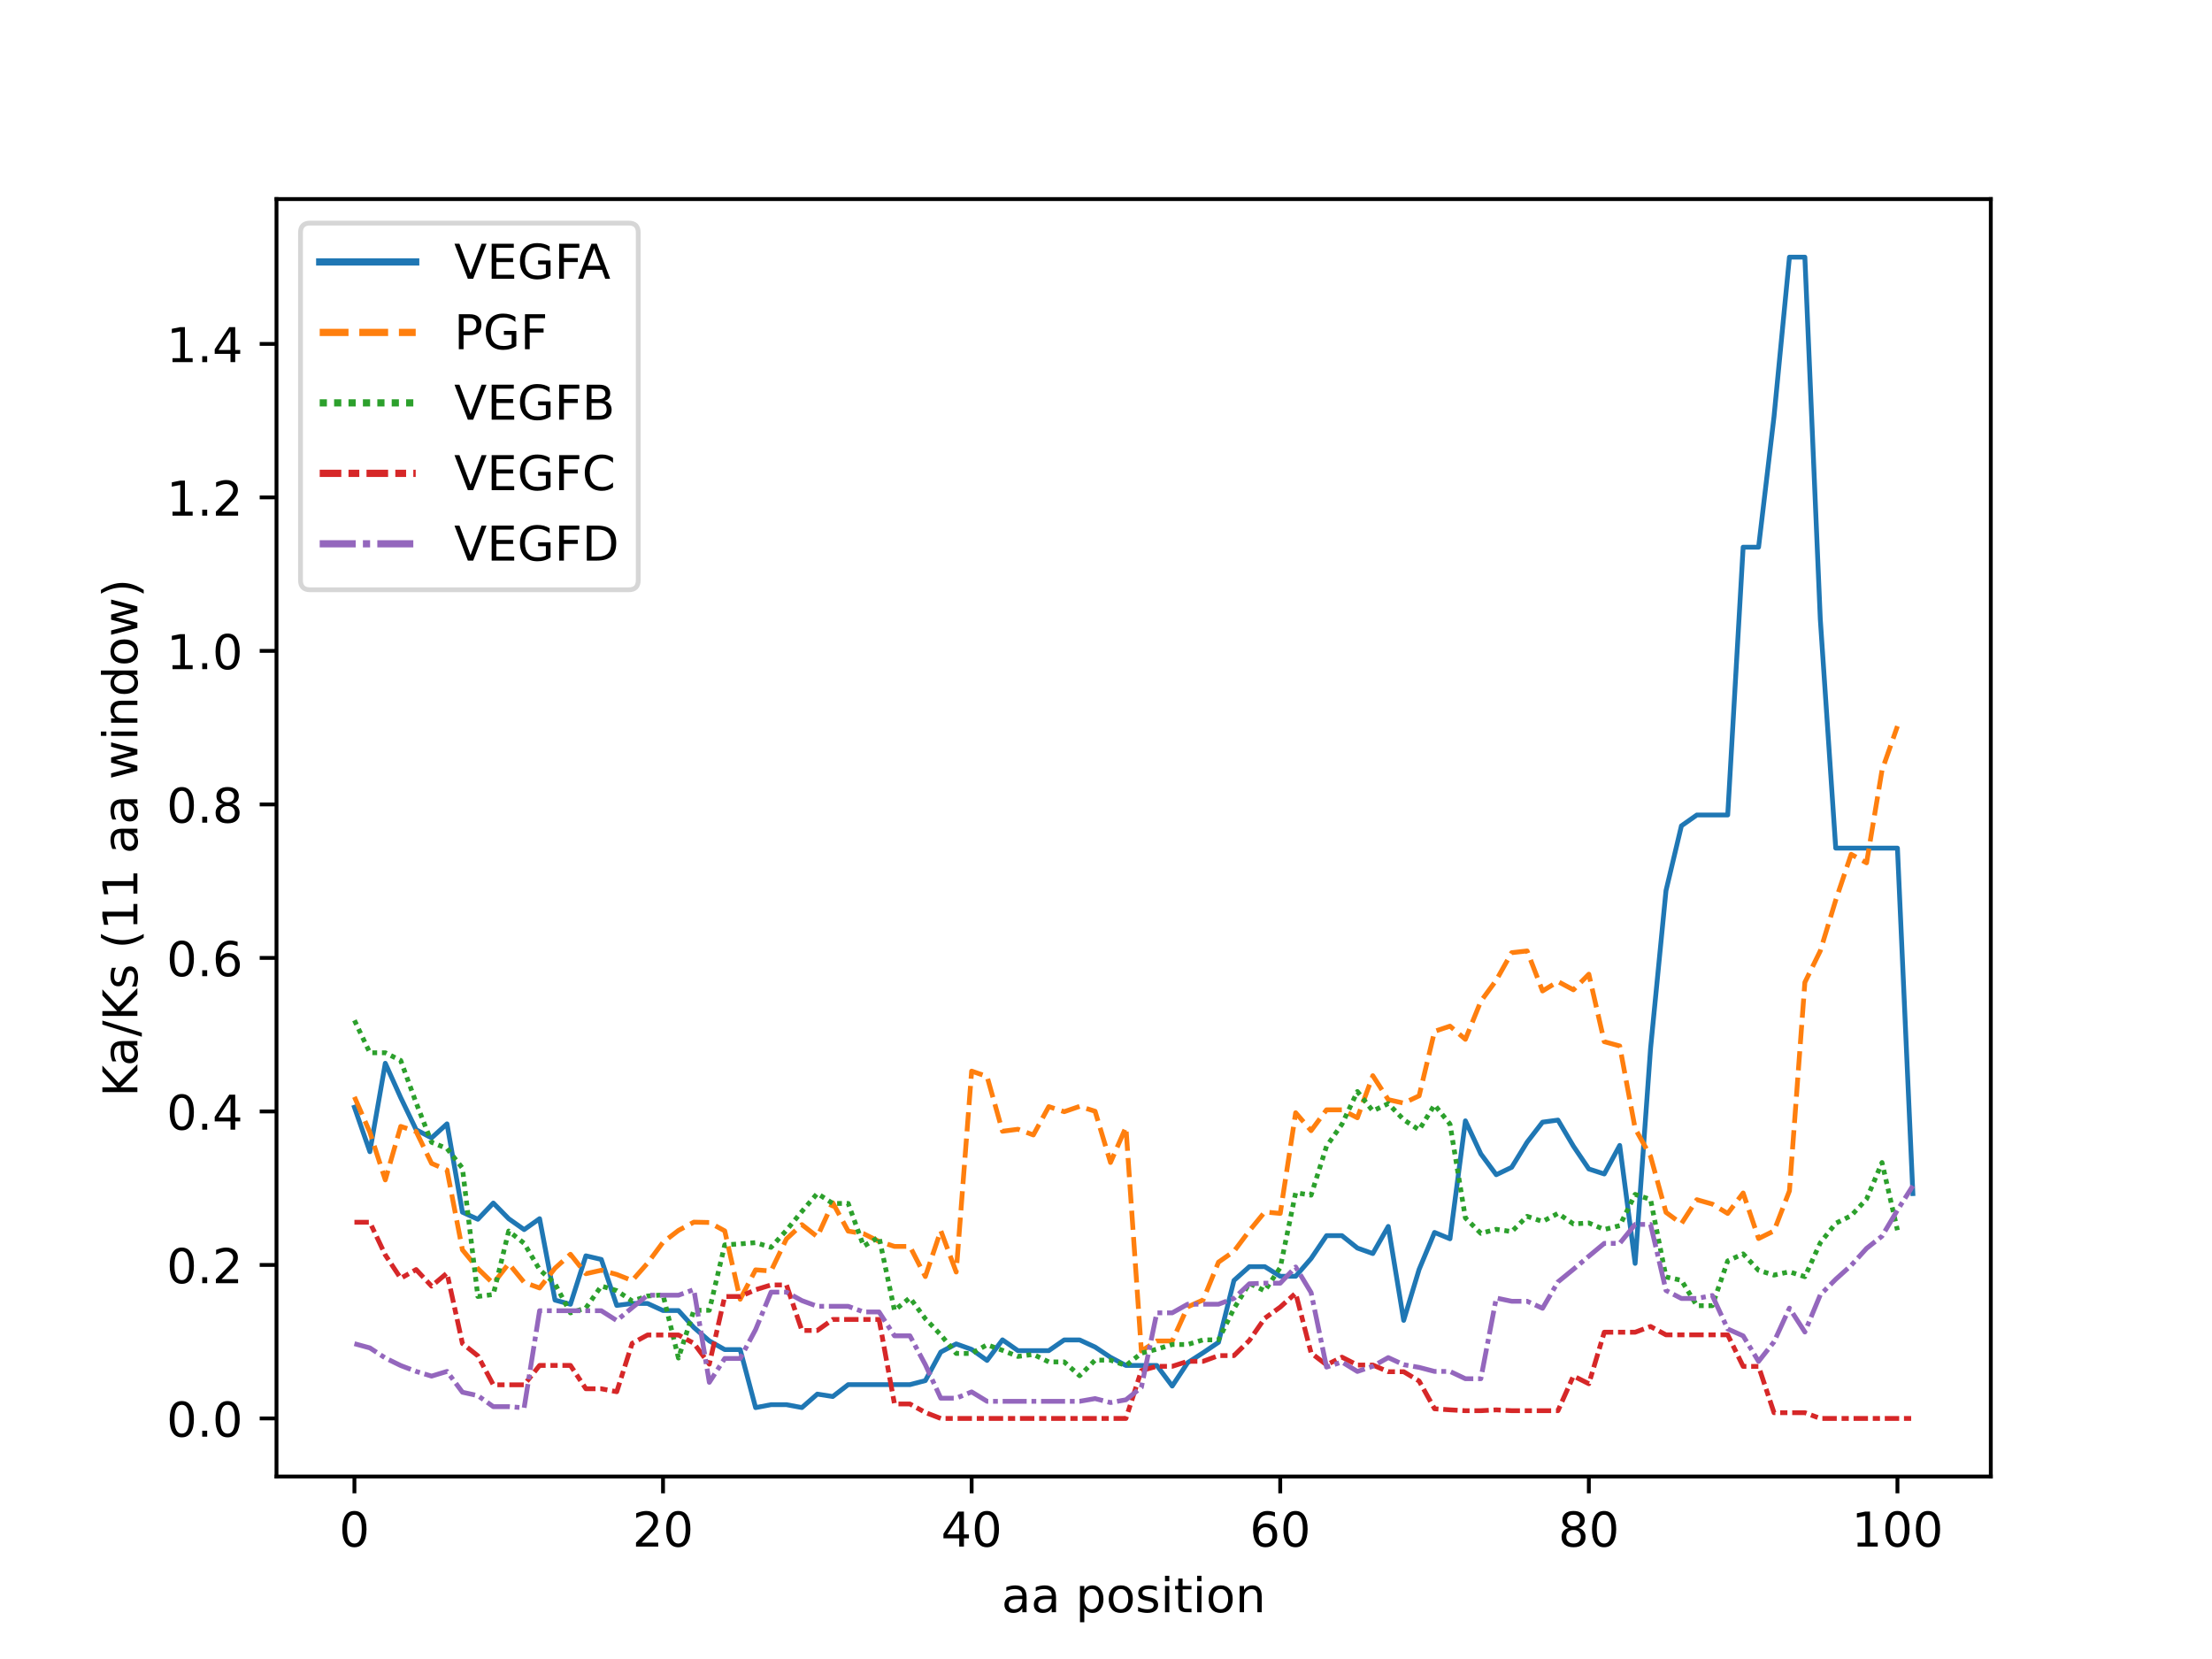 <?xml version="1.0" encoding="utf-8" standalone="no"?>
<!DOCTYPE svg PUBLIC "-//W3C//DTD SVG 1.1//EN"
  "http://www.w3.org/Graphics/SVG/1.1/DTD/svg11.dtd">
<!-- Created with matplotlib (https://matplotlib.org/) -->
<svg height="345.6pt" version="1.1" viewBox="0 0 460.8 345.6" width="460.8pt" xmlns="http://www.w3.org/2000/svg" xmlns:xlink="http://www.w3.org/1999/xlink">
 <defs>
  <style type="text/css">
*{stroke-linecap:butt;stroke-linejoin:round;}
  </style>
 </defs>
 <g id="figure_1">
  <g id="patch_1">
   <path d="M 0 345.6 
L 460.8 345.6 
L 460.8 0 
L 0 0 
z
" style="fill:#ffffff;"/>
  </g>
  <g id="axes_1">
   <g id="patch_2">
    <path d="M 57.6 307.584 
L 414.72 307.584 
L 414.72 41.472 
L 57.6 41.472 
z
" style="fill:#ffffff;"/>
   </g>
   <g id="matplotlib.axis_1">
    <g id="xtick_1">
     <g id="line2d_1">
      <defs>
       <path d="M 0 0 
L 0 3.5 
" id="mccc958827e" style="stroke:#000000;stroke-width:0.8;"/>
      </defs>
      <g>
       <use style="stroke:#000000;stroke-width:0.8;" x="73.833" xlink:href="#mccc958827e" y="307.584"/>
      </g>
     </g>
     <g id="text_1">
      <!-- 0 -->
      <defs>
       <path d="M 31.781 66.406 
Q 24.172 66.406 20.328 58.906 
Q 16.5 51.422 16.5 36.375 
Q 16.5 21.391 20.328 13.891 
Q 24.172 6.391 31.781 6.391 
Q 39.453 6.391 43.281 13.891 
Q 47.125 21.391 47.125 36.375 
Q 47.125 51.422 43.281 58.906 
Q 39.453 66.406 31.781 66.406 
z
M 31.781 74.219 
Q 44.047 74.219 50.516 64.516 
Q 56.984 54.828 56.984 36.375 
Q 56.984 17.969 50.516 8.266 
Q 44.047 -1.422 31.781 -1.422 
Q 19.531 -1.422 13.062 8.266 
Q 6.594 17.969 6.594 36.375 
Q 6.594 54.828 13.062 64.516 
Q 19.531 74.219 31.781 74.219 
z
" id="DejaVuSans-48"/>
      </defs>
      <g transform="translate(70.651 322.182)scale(0.1 -0.1)">
       <use xlink:href="#DejaVuSans-48"/>
      </g>
     </g>
    </g>
    <g id="xtick_2">
     <g id="line2d_2">
      <g>
       <use style="stroke:#000000;stroke-width:0.8;" x="138.121" xlink:href="#mccc958827e" y="307.584"/>
      </g>
     </g>
     <g id="text_2">
      <!-- 20 -->
      <defs>
       <path d="M 19.188 8.297 
L 53.609 8.297 
L 53.609 0 
L 7.328 0 
L 7.328 8.297 
Q 12.938 14.109 22.625 23.891 
Q 32.328 33.688 34.812 36.531 
Q 39.547 41.844 41.422 45.531 
Q 43.312 49.219 43.312 52.781 
Q 43.312 58.594 39.234 62.25 
Q 35.156 65.922 28.609 65.922 
Q 23.969 65.922 18.812 64.312 
Q 13.672 62.703 7.812 59.422 
L 7.812 69.391 
Q 13.766 71.781 18.938 73 
Q 24.125 74.219 28.422 74.219 
Q 39.75 74.219 46.484 68.547 
Q 53.219 62.891 53.219 53.422 
Q 53.219 48.922 51.531 44.891 
Q 49.859 40.875 45.406 35.406 
Q 44.188 33.984 37.641 27.219 
Q 31.109 20.453 19.188 8.297 
z
" id="DejaVuSans-50"/>
      </defs>
      <g transform="translate(131.758 322.182)scale(0.1 -0.1)">
       <use xlink:href="#DejaVuSans-50"/>
       <use x="63.623" xlink:href="#DejaVuSans-48"/>
      </g>
     </g>
    </g>
    <g id="xtick_3">
     <g id="line2d_3">
      <g>
       <use style="stroke:#000000;stroke-width:0.8;" x="202.409" xlink:href="#mccc958827e" y="307.584"/>
      </g>
     </g>
     <g id="text_3">
      <!-- 40 -->
      <defs>
       <path d="M 37.797 64.312 
L 12.891 25.391 
L 37.797 25.391 
z
M 35.203 72.906 
L 47.609 72.906 
L 47.609 25.391 
L 58.016 25.391 
L 58.016 17.188 
L 47.609 17.188 
L 47.609 0 
L 37.797 0 
L 37.797 17.188 
L 4.891 17.188 
L 4.891 26.703 
z
" id="DejaVuSans-52"/>
      </defs>
      <g transform="translate(196.046 322.182)scale(0.1 -0.1)">
       <use xlink:href="#DejaVuSans-52"/>
       <use x="63.623" xlink:href="#DejaVuSans-48"/>
      </g>
     </g>
    </g>
    <g id="xtick_4">
     <g id="line2d_4">
      <g>
       <use style="stroke:#000000;stroke-width:0.8;" x="266.697" xlink:href="#mccc958827e" y="307.584"/>
      </g>
     </g>
     <g id="text_4">
      <!-- 60 -->
      <defs>
       <path d="M 33.016 40.375 
Q 26.375 40.375 22.484 35.828 
Q 18.609 31.297 18.609 23.391 
Q 18.609 15.531 22.484 10.953 
Q 26.375 6.391 33.016 6.391 
Q 39.656 6.391 43.531 10.953 
Q 47.406 15.531 47.406 23.391 
Q 47.406 31.297 43.531 35.828 
Q 39.656 40.375 33.016 40.375 
z
M 52.594 71.297 
L 52.594 62.312 
Q 48.875 64.062 45.094 64.984 
Q 41.312 65.922 37.594 65.922 
Q 27.828 65.922 22.672 59.328 
Q 17.531 52.734 16.797 39.406 
Q 19.672 43.656 24.016 45.922 
Q 28.375 48.188 33.594 48.188 
Q 44.578 48.188 50.953 41.516 
Q 57.328 34.859 57.328 23.391 
Q 57.328 12.156 50.688 5.359 
Q 44.047 -1.422 33.016 -1.422 
Q 20.359 -1.422 13.672 8.266 
Q 6.984 17.969 6.984 36.375 
Q 6.984 53.656 15.188 63.938 
Q 23.391 74.219 37.203 74.219 
Q 40.922 74.219 44.703 73.484 
Q 48.484 72.75 52.594 71.297 
z
" id="DejaVuSans-54"/>
      </defs>
      <g transform="translate(260.334 322.182)scale(0.1 -0.1)">
       <use xlink:href="#DejaVuSans-54"/>
       <use x="63.623" xlink:href="#DejaVuSans-48"/>
      </g>
     </g>
    </g>
    <g id="xtick_5">
     <g id="line2d_5">
      <g>
       <use style="stroke:#000000;stroke-width:0.8;" x="330.985" xlink:href="#mccc958827e" y="307.584"/>
      </g>
     </g>
     <g id="text_5">
      <!-- 80 -->
      <defs>
       <path d="M 31.781 34.625 
Q 24.75 34.625 20.719 30.859 
Q 16.703 27.094 16.703 20.516 
Q 16.703 13.922 20.719 10.156 
Q 24.75 6.391 31.781 6.391 
Q 38.812 6.391 42.859 10.172 
Q 46.922 13.969 46.922 20.516 
Q 46.922 27.094 42.891 30.859 
Q 38.875 34.625 31.781 34.625 
z
M 21.922 38.812 
Q 15.578 40.375 12.031 44.719 
Q 8.5 49.078 8.5 55.328 
Q 8.5 64.062 14.719 69.141 
Q 20.953 74.219 31.781 74.219 
Q 42.672 74.219 48.875 69.141 
Q 55.078 64.062 55.078 55.328 
Q 55.078 49.078 51.531 44.719 
Q 48 40.375 41.703 38.812 
Q 48.828 37.156 52.797 32.312 
Q 56.781 27.484 56.781 20.516 
Q 56.781 9.906 50.312 4.234 
Q 43.844 -1.422 31.781 -1.422 
Q 19.734 -1.422 13.25 4.234 
Q 6.781 9.906 6.781 20.516 
Q 6.781 27.484 10.781 32.312 
Q 14.797 37.156 21.922 38.812 
z
M 18.312 54.391 
Q 18.312 48.734 21.844 45.562 
Q 25.391 42.391 31.781 42.391 
Q 38.141 42.391 41.719 45.562 
Q 45.312 48.734 45.312 54.391 
Q 45.312 60.062 41.719 63.234 
Q 38.141 66.406 31.781 66.406 
Q 25.391 66.406 21.844 63.234 
Q 18.312 60.062 18.312 54.391 
z
" id="DejaVuSans-56"/>
      </defs>
      <g transform="translate(324.622 322.182)scale(0.1 -0.1)">
       <use xlink:href="#DejaVuSans-56"/>
       <use x="63.623" xlink:href="#DejaVuSans-48"/>
      </g>
     </g>
    </g>
    <g id="xtick_6">
     <g id="line2d_6">
      <g>
       <use style="stroke:#000000;stroke-width:0.8;" x="395.273" xlink:href="#mccc958827e" y="307.584"/>
      </g>
     </g>
     <g id="text_6">
      <!-- 100 -->
      <defs>
       <path d="M 12.406 8.297 
L 28.516 8.297 
L 28.516 63.922 
L 10.984 60.406 
L 10.984 69.391 
L 28.422 72.906 
L 38.281 72.906 
L 38.281 8.297 
L 54.391 8.297 
L 54.391 0 
L 12.406 0 
z
" id="DejaVuSans-49"/>
      </defs>
      <g transform="translate(385.729 322.182)scale(0.1 -0.1)">
       <use xlink:href="#DejaVuSans-49"/>
       <use x="63.623" xlink:href="#DejaVuSans-48"/>
       <use x="127.246" xlink:href="#DejaVuSans-48"/>
      </g>
     </g>
    </g>
    <g id="text_7">
     <!-- aa position -->
     <defs>
      <path d="M 34.281 27.484 
Q 23.391 27.484 19.188 25 
Q 14.984 22.516 14.984 16.5 
Q 14.984 11.719 18.141 8.906 
Q 21.297 6.109 26.703 6.109 
Q 34.188 6.109 38.703 11.406 
Q 43.219 16.703 43.219 25.484 
L 43.219 27.484 
z
M 52.203 31.203 
L 52.203 0 
L 43.219 0 
L 43.219 8.297 
Q 40.141 3.328 35.547 0.953 
Q 30.953 -1.422 24.312 -1.422 
Q 15.922 -1.422 10.953 3.297 
Q 6 8.016 6 15.922 
Q 6 25.141 12.172 29.828 
Q 18.359 34.516 30.609 34.516 
L 43.219 34.516 
L 43.219 35.406 
Q 43.219 41.609 39.141 45 
Q 35.062 48.391 27.688 48.391 
Q 23 48.391 18.547 47.266 
Q 14.109 46.141 10.016 43.891 
L 10.016 52.203 
Q 14.938 54.109 19.578 55.047 
Q 24.219 56 28.609 56 
Q 40.484 56 46.344 49.844 
Q 52.203 43.703 52.203 31.203 
z
" id="DejaVuSans-97"/>
      <path id="DejaVuSans-32"/>
      <path d="M 18.109 8.203 
L 18.109 -20.797 
L 9.078 -20.797 
L 9.078 54.688 
L 18.109 54.688 
L 18.109 46.391 
Q 20.953 51.266 25.266 53.625 
Q 29.594 56 35.594 56 
Q 45.562 56 51.781 48.094 
Q 58.016 40.188 58.016 27.297 
Q 58.016 14.406 51.781 6.484 
Q 45.562 -1.422 35.594 -1.422 
Q 29.594 -1.422 25.266 0.953 
Q 20.953 3.328 18.109 8.203 
z
M 48.688 27.297 
Q 48.688 37.203 44.609 42.844 
Q 40.531 48.484 33.406 48.484 
Q 26.266 48.484 22.188 42.844 
Q 18.109 37.203 18.109 27.297 
Q 18.109 17.391 22.188 11.75 
Q 26.266 6.109 33.406 6.109 
Q 40.531 6.109 44.609 11.75 
Q 48.688 17.391 48.688 27.297 
z
" id="DejaVuSans-112"/>
      <path d="M 30.609 48.391 
Q 23.391 48.391 19.188 42.75 
Q 14.984 37.109 14.984 27.297 
Q 14.984 17.484 19.156 11.844 
Q 23.344 6.203 30.609 6.203 
Q 37.797 6.203 41.984 11.859 
Q 46.188 17.531 46.188 27.297 
Q 46.188 37.016 41.984 42.703 
Q 37.797 48.391 30.609 48.391 
z
M 30.609 56 
Q 42.328 56 49.016 48.375 
Q 55.719 40.766 55.719 27.297 
Q 55.719 13.875 49.016 6.219 
Q 42.328 -1.422 30.609 -1.422 
Q 18.844 -1.422 12.172 6.219 
Q 5.516 13.875 5.516 27.297 
Q 5.516 40.766 12.172 48.375 
Q 18.844 56 30.609 56 
z
" id="DejaVuSans-111"/>
      <path d="M 44.281 53.078 
L 44.281 44.578 
Q 40.484 46.531 36.375 47.5 
Q 32.281 48.484 27.875 48.484 
Q 21.188 48.484 17.844 46.438 
Q 14.5 44.391 14.5 40.281 
Q 14.5 37.156 16.891 35.375 
Q 19.281 33.594 26.516 31.984 
L 29.594 31.297 
Q 39.156 29.25 43.188 25.516 
Q 47.219 21.781 47.219 15.094 
Q 47.219 7.469 41.188 3.016 
Q 35.156 -1.422 24.609 -1.422 
Q 20.219 -1.422 15.453 -0.562 
Q 10.688 0.297 5.422 2 
L 5.422 11.281 
Q 10.406 8.688 15.234 7.391 
Q 20.062 6.109 24.812 6.109 
Q 31.156 6.109 34.562 8.281 
Q 37.984 10.453 37.984 14.406 
Q 37.984 18.062 35.516 20.016 
Q 33.062 21.969 24.703 23.781 
L 21.578 24.516 
Q 13.234 26.266 9.516 29.906 
Q 5.812 33.547 5.812 39.891 
Q 5.812 47.609 11.281 51.797 
Q 16.75 56 26.812 56 
Q 31.781 56 36.172 55.266 
Q 40.578 54.547 44.281 53.078 
z
" id="DejaVuSans-115"/>
      <path d="M 9.422 54.688 
L 18.406 54.688 
L 18.406 0 
L 9.422 0 
z
M 9.422 75.984 
L 18.406 75.984 
L 18.406 64.594 
L 9.422 64.594 
z
" id="DejaVuSans-105"/>
      <path d="M 18.312 70.219 
L 18.312 54.688 
L 36.812 54.688 
L 36.812 47.703 
L 18.312 47.703 
L 18.312 18.016 
Q 18.312 11.328 20.141 9.422 
Q 21.969 7.516 27.594 7.516 
L 36.812 7.516 
L 36.812 0 
L 27.594 0 
Q 17.188 0 13.234 3.875 
Q 9.281 7.766 9.281 18.016 
L 9.281 47.703 
L 2.688 47.703 
L 2.688 54.688 
L 9.281 54.688 
L 9.281 70.219 
z
" id="DejaVuSans-116"/>
      <path d="M 54.891 33.016 
L 54.891 0 
L 45.906 0 
L 45.906 32.719 
Q 45.906 40.484 42.875 44.328 
Q 39.844 48.188 33.797 48.188 
Q 26.516 48.188 22.312 43.547 
Q 18.109 38.922 18.109 30.906 
L 18.109 0 
L 9.078 0 
L 9.078 54.688 
L 18.109 54.688 
L 18.109 46.188 
Q 21.344 51.125 25.703 53.562 
Q 30.078 56 35.797 56 
Q 45.219 56 50.047 50.172 
Q 54.891 44.344 54.891 33.016 
z
" id="DejaVuSans-110"/>
     </defs>
     <g transform="translate(208.638 335.861)scale(0.1 -0.1)">
      <use xlink:href="#DejaVuSans-97"/>
      <use x="61.279" xlink:href="#DejaVuSans-97"/>
      <use x="122.559" xlink:href="#DejaVuSans-32"/>
      <use x="154.346" xlink:href="#DejaVuSans-112"/>
      <use x="217.822" xlink:href="#DejaVuSans-111"/>
      <use x="279.004" xlink:href="#DejaVuSans-115"/>
      <use x="331.104" xlink:href="#DejaVuSans-105"/>
      <use x="358.887" xlink:href="#DejaVuSans-116"/>
      <use x="398.096" xlink:href="#DejaVuSans-105"/>
      <use x="425.879" xlink:href="#DejaVuSans-111"/>
      <use x="487.061" xlink:href="#DejaVuSans-110"/>
     </g>
    </g>
   </g>
   <g id="matplotlib.axis_2">
    <g id="ytick_1">
     <g id="line2d_7">
      <defs>
       <path d="M 0 0 
L -3.5 0 
" id="md10b96f259" style="stroke:#000000;stroke-width:0.8;"/>
      </defs>
      <g>
       <use style="stroke:#000000;stroke-width:0.8;" x="57.6" xlink:href="#md10b96f259" y="295.488"/>
      </g>
     </g>
     <g id="text_8">
      <!-- 0.0 -->
      <defs>
       <path d="M 10.688 12.406 
L 21 12.406 
L 21 0 
L 10.688 0 
z
" id="DejaVuSans-46"/>
      </defs>
      <g transform="translate(34.697 299.287)scale(0.1 -0.1)">
       <use xlink:href="#DejaVuSans-48"/>
       <use x="63.623" xlink:href="#DejaVuSans-46"/>
       <use x="95.41" xlink:href="#DejaVuSans-48"/>
      </g>
     </g>
    </g>
    <g id="ytick_2">
     <g id="line2d_8">
      <g>
       <use style="stroke:#000000;stroke-width:0.8;" x="57.6" xlink:href="#md10b96f259" y="263.51"/>
      </g>
     </g>
     <g id="text_9">
      <!-- 0.2 -->
      <g transform="translate(34.697 267.309)scale(0.1 -0.1)">
       <use xlink:href="#DejaVuSans-48"/>
       <use x="63.623" xlink:href="#DejaVuSans-46"/>
       <use x="95.41" xlink:href="#DejaVuSans-50"/>
      </g>
     </g>
    </g>
    <g id="ytick_3">
     <g id="line2d_9">
      <g>
       <use style="stroke:#000000;stroke-width:0.8;" x="57.6" xlink:href="#md10b96f259" y="231.532"/>
      </g>
     </g>
     <g id="text_10">
      <!-- 0.4 -->
      <g transform="translate(34.697 235.331)scale(0.1 -0.1)">
       <use xlink:href="#DejaVuSans-48"/>
       <use x="63.623" xlink:href="#DejaVuSans-46"/>
       <use x="95.41" xlink:href="#DejaVuSans-52"/>
      </g>
     </g>
    </g>
    <g id="ytick_4">
     <g id="line2d_10">
      <g>
       <use style="stroke:#000000;stroke-width:0.8;" x="57.6" xlink:href="#md10b96f259" y="199.554"/>
      </g>
     </g>
     <g id="text_11">
      <!-- 0.6 -->
      <g transform="translate(34.697 203.353)scale(0.1 -0.1)">
       <use xlink:href="#DejaVuSans-48"/>
       <use x="63.623" xlink:href="#DejaVuSans-46"/>
       <use x="95.41" xlink:href="#DejaVuSans-54"/>
      </g>
     </g>
    </g>
    <g id="ytick_5">
     <g id="line2d_11">
      <g>
       <use style="stroke:#000000;stroke-width:0.8;" x="57.6" xlink:href="#md10b96f259" y="167.576"/>
      </g>
     </g>
     <g id="text_12">
      <!-- 0.8 -->
      <g transform="translate(34.697 171.375)scale(0.1 -0.1)">
       <use xlink:href="#DejaVuSans-48"/>
       <use x="63.623" xlink:href="#DejaVuSans-46"/>
       <use x="95.41" xlink:href="#DejaVuSans-56"/>
      </g>
     </g>
    </g>
    <g id="ytick_6">
     <g id="line2d_12">
      <g>
       <use style="stroke:#000000;stroke-width:0.8;" x="57.6" xlink:href="#md10b96f259" y="135.597"/>
      </g>
     </g>
     <g id="text_13">
      <!-- 1.0 -->
      <g transform="translate(34.697 139.397)scale(0.1 -0.1)">
       <use xlink:href="#DejaVuSans-49"/>
       <use x="63.623" xlink:href="#DejaVuSans-46"/>
       <use x="95.41" xlink:href="#DejaVuSans-48"/>
      </g>
     </g>
    </g>
    <g id="ytick_7">
     <g id="line2d_13">
      <g>
       <use style="stroke:#000000;stroke-width:0.8;" x="57.6" xlink:href="#md10b96f259" y="103.619"/>
      </g>
     </g>
     <g id="text_14">
      <!-- 1.2 -->
      <g transform="translate(34.697 107.419)scale(0.1 -0.1)">
       <use xlink:href="#DejaVuSans-49"/>
       <use x="63.623" xlink:href="#DejaVuSans-46"/>
       <use x="95.41" xlink:href="#DejaVuSans-50"/>
      </g>
     </g>
    </g>
    <g id="ytick_8">
     <g id="line2d_14">
      <g>
       <use style="stroke:#000000;stroke-width:0.8;" x="57.6" xlink:href="#md10b96f259" y="71.641"/>
      </g>
     </g>
     <g id="text_15">
      <!-- 1.4 -->
      <g transform="translate(34.697 75.44)scale(0.1 -0.1)">
       <use xlink:href="#DejaVuSans-49"/>
       <use x="63.623" xlink:href="#DejaVuSans-46"/>
       <use x="95.41" xlink:href="#DejaVuSans-52"/>
      </g>
     </g>
    </g>
    <g id="text_16">
     <!-- Ka/Ks (11 aa window) -->
     <defs>
      <path d="M 9.812 72.906 
L 19.672 72.906 
L 19.672 42.094 
L 52.391 72.906 
L 65.094 72.906 
L 28.906 38.922 
L 67.672 0 
L 54.688 0 
L 19.672 35.109 
L 19.672 0 
L 9.812 0 
z
" id="DejaVuSans-75"/>
      <path d="M 25.391 72.906 
L 33.688 72.906 
L 8.297 -9.281 
L 0 -9.281 
z
" id="DejaVuSans-47"/>
      <path d="M 31 75.875 
Q 24.469 64.656 21.281 53.656 
Q 18.109 42.672 18.109 31.391 
Q 18.109 20.125 21.312 9.062 
Q 24.516 -2 31 -13.188 
L 23.188 -13.188 
Q 15.875 -1.703 12.234 9.375 
Q 8.594 20.453 8.594 31.391 
Q 8.594 42.281 12.203 53.312 
Q 15.828 64.359 23.188 75.875 
z
" id="DejaVuSans-40"/>
      <path d="M 4.203 54.688 
L 13.188 54.688 
L 24.422 12.016 
L 35.594 54.688 
L 46.188 54.688 
L 57.422 12.016 
L 68.609 54.688 
L 77.594 54.688 
L 63.281 0 
L 52.688 0 
L 40.922 44.828 
L 29.109 0 
L 18.5 0 
z
" id="DejaVuSans-119"/>
      <path d="M 45.406 46.391 
L 45.406 75.984 
L 54.391 75.984 
L 54.391 0 
L 45.406 0 
L 45.406 8.203 
Q 42.578 3.328 38.25 0.953 
Q 33.938 -1.422 27.875 -1.422 
Q 17.969 -1.422 11.734 6.484 
Q 5.516 14.406 5.516 27.297 
Q 5.516 40.188 11.734 48.094 
Q 17.969 56 27.875 56 
Q 33.938 56 38.25 53.625 
Q 42.578 51.266 45.406 46.391 
z
M 14.797 27.297 
Q 14.797 17.391 18.875 11.75 
Q 22.953 6.109 30.078 6.109 
Q 37.203 6.109 41.297 11.75 
Q 45.406 17.391 45.406 27.297 
Q 45.406 37.203 41.297 42.844 
Q 37.203 48.484 30.078 48.484 
Q 22.953 48.484 18.875 42.844 
Q 14.797 37.203 14.797 27.297 
z
" id="DejaVuSans-100"/>
      <path d="M 8.016 75.875 
L 15.828 75.875 
Q 23.141 64.359 26.781 53.312 
Q 30.422 42.281 30.422 31.391 
Q 30.422 20.453 26.781 9.375 
Q 23.141 -1.703 15.828 -13.188 
L 8.016 -13.188 
Q 14.5 -2 17.703 9.062 
Q 20.906 20.125 20.906 31.391 
Q 20.906 42.672 17.703 53.656 
Q 14.5 64.656 8.016 75.875 
z
" id="DejaVuSans-41"/>
     </defs>
     <g transform="translate(28.617 228.48)rotate(-90)scale(0.1 -0.1)">
      <use xlink:href="#DejaVuSans-75"/>
      <use x="63.826" xlink:href="#DejaVuSans-97"/>
      <use x="125.105" xlink:href="#DejaVuSans-47"/>
      <use x="158.797" xlink:href="#DejaVuSans-75"/>
      <use x="224.373" xlink:href="#DejaVuSans-115"/>
      <use x="276.473" xlink:href="#DejaVuSans-32"/>
      <use x="308.26" xlink:href="#DejaVuSans-40"/>
      <use x="347.273" xlink:href="#DejaVuSans-49"/>
      <use x="410.896" xlink:href="#DejaVuSans-49"/>
      <use x="474.52" xlink:href="#DejaVuSans-32"/>
      <use x="506.307" xlink:href="#DejaVuSans-97"/>
      <use x="567.586" xlink:href="#DejaVuSans-97"/>
      <use x="628.865" xlink:href="#DejaVuSans-32"/>
      <use x="660.652" xlink:href="#DejaVuSans-119"/>
      <use x="742.439" xlink:href="#DejaVuSans-105"/>
      <use x="770.223" xlink:href="#DejaVuSans-110"/>
      <use x="833.602" xlink:href="#DejaVuSans-100"/>
      <use x="897.078" xlink:href="#DejaVuSans-111"/>
      <use x="958.26" xlink:href="#DejaVuSans-119"/>
      <use x="1040.047" xlink:href="#DejaVuSans-41"/>
     </g>
    </g>
   </g>
   <g id="line2d_15">
    <path clip-path="url(#p7a3fc241de)" d="M 73.833 230.659 
L 77.047 239.921 
L 80.262 221.499 
L 83.476 228.657 
L 86.69 235.34 
L 89.905 237.045 
L 93.119 234.119 
L 96.334 252.523 
L 99.548 253.999 
L 102.762 250.616 
L 105.977 253.884 
L 109.191 256.15 
L 112.406 253.874 
L 115.62 270.836 
L 118.834 271.707 
L 122.049 261.611 
L 125.263 262.362 
L 128.478 271.944 
L 131.692 271.538 
L 134.906 271.538 
L 138.121 273.011 
L 141.335 273.011 
L 144.55 276.547 
L 147.764 279.329 
L 150.978 281.145 
L 154.193 281.145 
L 157.407 293.235 
L 160.622 292.621 
L 163.836 292.621 
L 167.05 293.222 
L 170.265 290.415 
L 173.479 290.922 
L 176.694 288.446 
L 179.908 288.446 
L 183.122 288.446 
L 186.337 288.446 
L 189.551 288.446 
L 192.766 287.605 
L 195.98 281.658 
L 199.194 279.959 
L 202.409 281.106 
L 205.623 283.403 
L 208.838 279.113 
L 212.052 281.364 
L 215.266 281.364 
L 218.481 281.364 
L 221.695 279.133 
L 224.91 279.133 
L 228.124 280.615 
L 231.338 282.753 
L 234.553 284.452 
L 237.767 284.452 
L 240.982 284.452 
L 244.196 288.742 
L 247.41 283.873 
L 250.625 281.807 
L 253.839 279.63 
L 257.054 266.742 
L 260.268 263.867 
L 263.482 263.867 
L 266.697 265.872 
L 269.911 265.872 
L 273.126 262.17 
L 276.34 257.411 
L 279.554 257.411 
L 282.769 259.991 
L 285.983 261.137 
L 289.198 255.488 
L 292.412 275.058 
L 295.626 264.445 
L 298.841 256.736 
L 302.055 258.063 
L 305.27 233.486 
L 308.484 240.375 
L 311.698 244.717 
L 314.913 243.169 
L 318.127 237.934 
L 321.342 233.764 
L 324.556 233.333 
L 327.77 238.764 
L 330.985 243.515 
L 334.199 244.56 
L 337.414 238.61 
L 340.628 263.187 
L 343.842 218.417 
L 347.057 185.531 
L 350.271 172.033 
L 353.486 169.775 
L 356.7 169.775 
L 359.914 169.775 
L 363.129 113.986 
L 366.343 113.986 
L 369.558 86.804 
L 372.772 53.568 
L 375.986 53.568 
L 379.201 128.993 
L 382.415 176.678 
L 385.63 176.678 
L 388.844 176.678 
L 392.058 176.678 
L 395.273 176.678 
L 398.487 248.653 
" style="fill:none;stroke:#1f77b4;stroke-linecap:square;"/>
   </g>
   <g id="line2d_16">
    <path clip-path="url(#p7a3fc241de)" d="M 73.833 228.506 
L 77.047 235.86 
L 80.262 245.798 
L 83.476 234.652 
L 86.69 235.715 
L 89.905 242.357 
L 93.119 243.742 
L 96.334 260.365 
L 99.548 264.267 
L 102.762 267.389 
L 105.977 263.228 
L 109.191 267.14 
L 112.406 268.311 
L 115.62 264.188 
L 118.834 261.285 
L 122.049 265.339 
L 125.263 264.617 
L 128.478 265.491 
L 131.692 266.767 
L 134.906 263.126 
L 138.121 258.788 
L 141.335 256.322 
L 144.55 254.593 
L 147.764 254.665 
L 150.978 256.416 
L 154.193 270.665 
L 157.407 264.534 
L 160.622 264.769 
L 163.836 258.076 
L 167.05 255.113 
L 170.265 257.632 
L 173.479 250.562 
L 176.694 256.463 
L 179.908 257.004 
L 183.122 258.614 
L 186.337 259.65 
L 189.551 259.65 
L 192.766 265.93 
L 195.98 256.364 
L 199.194 264.989 
L 202.409 223.132 
L 205.623 224.254 
L 208.838 235.661 
L 212.052 235.244 
L 215.266 236.431 
L 218.481 230.526 
L 221.695 231.584 
L 224.91 230.477 
L 228.124 231.492 
L 231.338 242.17 
L 234.553 234.815 
L 237.767 281.439 
L 240.982 279.349 
L 244.196 279.349 
L 247.41 272.25 
L 250.625 270.801 
L 253.839 262.925 
L 257.054 260.675 
L 260.268 256.383 
L 263.482 252.472 
L 266.697 252.781 
L 269.911 231.8 
L 273.126 235.537 
L 276.34 231.197 
L 279.554 231.197 
L 282.769 232.856 
L 285.983 224.085 
L 289.198 229.075 
L 292.412 229.799 
L 295.626 228.286 
L 298.841 214.852 
L 302.055 213.765 
L 305.27 216.51 
L 308.484 208.586 
L 311.698 204.198 
L 314.913 198.46 
L 318.127 198.101 
L 321.342 206.437 
L 324.556 204.473 
L 327.77 206.196 
L 330.985 202.943 
L 334.199 217.002 
L 337.414 217.891 
L 340.628 235.094 
L 343.842 240.884 
L 347.057 252.557 
L 350.271 254.906 
L 353.486 249.916 
L 356.7 250.831 
L 359.914 252.788 
L 363.129 248.518 
L 366.343 258.013 
L 369.558 256.422 
L 372.772 248.087 
L 375.986 204.65 
L 379.201 198.081 
L 382.415 187.522 
L 385.63 177.97 
L 388.844 179.746 
L 392.058 160.456 
L 395.273 151.278 
" style="fill:none;stroke:#ff7f0e;stroke-dasharray:4,1.5;stroke-dashoffset:0;"/>
   </g>
   <g id="line2d_17">
    <path clip-path="url(#p7a3fc241de)" d="M 73.833 212.549 
L 77.047 219.306 
L 80.262 219.306 
L 83.476 220.918 
L 86.69 229.743 
L 89.905 237.961 
L 93.119 239.257 
L 96.334 243.337 
L 99.548 270.081 
L 102.762 269.662 
L 105.977 256.446 
L 109.191 259.017 
L 112.406 264.479 
L 115.62 267.435 
L 118.834 273.496 
L 122.049 272.474 
L 125.263 267.905 
L 128.478 268.859 
L 131.692 271.027 
L 134.906 269.984 
L 138.121 269.749 
L 141.335 282.904 
L 144.55 272.952 
L 147.764 272.952 
L 150.978 259.328 
L 154.193 259.124 
L 157.407 258.861 
L 160.622 259.848 
L 163.836 256.28 
L 167.05 252.36 
L 170.265 248.61 
L 173.479 250.708 
L 176.694 250.69 
L 179.908 259.603 
L 183.122 257.69 
L 186.337 272.988 
L 189.551 270.351 
L 192.766 274.713 
L 195.98 278.075 
L 199.194 281.945 
L 202.409 281.948 
L 205.623 280.135 
L 208.838 281.302 
L 212.052 282.569 
L 215.266 282.148 
L 218.481 283.714 
L 221.695 283.714 
L 224.91 286.593 
L 228.124 283.343 
L 231.338 283.343 
L 234.553 284.466 
L 237.767 281.893 
L 240.982 281.063 
L 244.196 280.087 
L 247.41 280.087 
L 250.625 279.116 
L 253.839 279.116 
L 257.054 272.601 
L 260.268 267.338 
L 263.482 268.914 
L 266.697 264.059 
L 269.911 248.467 
L 273.126 248.97 
L 276.34 238.788 
L 279.554 234.192 
L 282.769 227.381 
L 285.983 231.433 
L 289.198 229.908 
L 292.412 233.248 
L 295.626 235.375 
L 298.841 230.163 
L 302.055 234.171 
L 305.27 253.718 
L 308.484 256.927 
L 311.698 256.083 
L 314.913 256.571 
L 318.127 253.385 
L 321.342 254.458 
L 324.556 252.774 
L 327.77 254.966 
L 330.985 254.77 
L 334.199 256.128 
L 337.414 255.323 
L 340.628 248.815 
L 343.842 249.876 
L 347.057 266.013 
L 350.271 266.717 
L 353.486 271.995 
L 356.7 271.995 
L 359.914 262.668 
L 363.129 261.207 
L 366.343 264.635 
L 369.558 265.624 
L 372.772 264.933 
L 375.986 265.962 
L 379.201 258.902 
L 382.415 254.837 
L 385.63 253.253 
L 388.844 249.789 
L 392.058 242.173 
L 395.273 256.277 
" style="fill:none;stroke:#2ca02c;stroke-dasharray:1,1;stroke-dashoffset:0;"/>
   </g>
   <g id="line2d_18">
    <path clip-path="url(#p7a3fc241de)" d="M 73.833 254.617 
L 77.047 254.617 
L 80.262 261.429 
L 83.476 266.295 
L 86.69 264.475 
L 89.905 267.921 
L 93.119 265.211 
L 96.334 279.876 
L 99.548 282.443 
L 102.762 288.479 
L 105.977 288.479 
L 109.191 288.479 
L 112.406 284.443 
L 115.62 284.443 
L 118.834 284.443 
L 122.049 289.304 
L 125.263 289.304 
L 128.478 289.923 
L 131.692 279.84 
L 134.906 278.101 
L 138.121 278.101 
L 141.335 278.101 
L 144.55 279.84 
L 147.764 284.173 
L 150.978 270.087 
L 154.193 270.087 
L 157.407 268.674 
L 160.622 267.677 
L 163.836 267.677 
L 167.05 277.16 
L 170.265 277.16 
L 173.479 274.868 
L 176.694 274.868 
L 179.908 274.868 
L 183.122 274.868 
L 186.337 292.476 
L 189.551 292.476 
L 192.766 294.242 
L 195.98 295.488 
L 199.194 295.488 
L 202.409 295.488 
L 205.623 295.488 
L 208.838 295.488 
L 212.052 295.488 
L 215.266 295.488 
L 218.481 295.488 
L 221.695 295.488 
L 224.91 295.488 
L 228.124 295.488 
L 231.338 295.488 
L 234.553 295.488 
L 237.767 285.518 
L 240.982 284.633 
L 244.196 284.633 
L 247.41 283.59 
L 250.625 283.59 
L 253.839 282.4 
L 257.054 282.4 
L 260.268 279.236 
L 263.482 274.611 
L 266.697 272.291 
L 269.911 269.392 
L 273.126 281.855 
L 276.34 284.317 
L 279.554 282.721 
L 282.769 284.36 
L 285.983 284.36 
L 289.198 285.751 
L 292.412 285.751 
L 295.626 287.691 
L 298.841 293.472 
L 302.055 293.696 
L 305.27 293.875 
L 308.484 293.875 
L 311.698 293.696 
L 314.913 293.875 
L 318.127 293.875 
L 321.342 293.875 
L 324.556 293.875 
L 327.77 286.643 
L 330.985 288.256 
L 334.199 277.526 
L 337.414 277.526 
L 340.628 277.526 
L 343.842 276.328 
L 347.057 278.07 
L 350.271 278.07 
L 353.486 278.07 
L 356.7 278.07 
L 359.914 278.07 
L 363.129 284.644 
L 366.343 284.644 
L 369.558 294.29 
L 372.772 294.29 
L 375.986 294.29 
L 379.201 295.488 
L 382.415 295.488 
L 385.63 295.488 
L 388.844 295.488 
L 392.058 295.488 
L 395.273 295.488 
L 398.487 295.488 
" style="fill:none;stroke:#d62728;stroke-dasharray:3,1,1.5,1;stroke-dashoffset:0;"/>
   </g>
   <g id="line2d_19">
    <path clip-path="url(#p7a3fc241de)" d="M 73.833 279.914 
L 77.047 280.793 
L 80.262 282.892 
L 83.476 284.467 
L 86.69 285.691 
L 89.905 286.671 
L 93.119 285.691 
L 96.334 290.024 
L 99.548 290.735 
L 102.762 293.03 
L 105.977 293.03 
L 109.191 293.276 
L 112.406 273.049 
L 115.62 273.049 
L 118.834 273.049 
L 122.049 273.049 
L 125.263 273.049 
L 128.478 275.089 
L 131.692 272.413 
L 134.906 269.818 
L 138.121 269.818 
L 141.335 269.818 
L 144.55 268.643 
L 147.764 287.967 
L 150.978 282.995 
L 154.193 282.995 
L 157.407 276.975 
L 160.622 269.171 
L 163.836 269.171 
L 167.05 270.94 
L 170.265 272.124 
L 173.479 272.124 
L 176.694 272.124 
L 179.908 273.3 
L 183.122 273.3 
L 186.337 278.272 
L 189.551 278.272 
L 192.766 284.292 
L 195.98 291.267 
L 199.194 291.267 
L 202.409 289.956 
L 205.623 291.916 
L 208.838 291.916 
L 212.052 291.916 
L 215.266 291.916 
L 218.481 291.916 
L 221.695 291.916 
L 224.91 291.916 
L 228.124 291.352 
L 231.338 292.181 
L 234.553 291.599 
L 237.767 289.014 
L 240.982 273.489 
L 244.196 273.489 
L 247.41 271.691 
L 250.625 271.691 
L 253.839 271.691 
L 257.054 270.486 
L 260.268 267.435 
L 263.482 267.314 
L 266.697 267.314 
L 269.911 263.938 
L 273.126 269.265 
L 276.34 284.791 
L 279.554 283.721 
L 282.769 285.699 
L 285.983 284.611 
L 289.198 282.814 
L 292.412 284.287 
L 295.626 284.85 
L 298.841 285.688 
L 302.055 285.688 
L 305.27 287.213 
L 308.484 287.213 
L 311.698 270.401 
L 314.913 271.076 
L 318.127 271.076 
L 321.342 272.539 
L 324.556 267.04 
L 327.77 264.42 
L 330.985 261.689 
L 334.199 259.017 
L 337.414 259.017 
L 340.628 255.071 
L 343.842 255.071 
L 347.057 268.826 
L 350.271 270.494 
L 353.486 270.494 
L 356.7 269.878 
L 359.914 276.848 
L 363.129 278.284 
L 366.343 283.605 
L 369.558 279.532 
L 372.772 272.504 
L 375.986 277.485 
L 379.201 269.74 
L 382.415 266.499 
L 385.63 263.601 
L 388.844 260.057 
L 392.058 257.514 
L 395.273 252.089 
L 398.487 247.027 
" style="fill:none;stroke:#9467bd;stroke-dasharray:5,1,1,1;stroke-dashoffset:0;"/>
   </g>
   <g id="line2d_20"/>
   <g id="line2d_21"/>
   <g id="line2d_22"/>
   <g id="line2d_23"/>
   <g id="line2d_24"/>
   <g id="patch_3">
    <path d="M 57.6 307.584 
L 57.6 41.472 
" style="fill:none;stroke:#000000;stroke-linecap:square;stroke-linejoin:miter;stroke-width:0.8;"/>
   </g>
   <g id="patch_4">
    <path d="M 414.72 307.584 
L 414.72 41.472 
" style="fill:none;stroke:#000000;stroke-linecap:square;stroke-linejoin:miter;stroke-width:0.8;"/>
   </g>
   <g id="patch_5">
    <path d="M 57.6 307.584 
L 414.72 307.584 
" style="fill:none;stroke:#000000;stroke-linecap:square;stroke-linejoin:miter;stroke-width:0.8;"/>
   </g>
   <g id="patch_6">
    <path d="M 57.6 41.472 
L 414.72 41.472 
" style="fill:none;stroke:#000000;stroke-linecap:square;stroke-linejoin:miter;stroke-width:0.8;"/>
   </g>
   <g id="legend_1">
    <g id="patch_7">
     <path d="M 64.6 122.863 
L 130.959 122.863 
Q 132.959 122.863 132.959 120.863 
L 132.959 48.472 
Q 132.959 46.472 130.959 46.472 
L 64.6 46.472 
Q 62.6 46.472 62.6 48.472 
L 62.6 120.863 
Q 62.6 122.863 64.6 122.863 
z
" style="fill:#ffffff;opacity:0.8;stroke:#cccccc;stroke-linejoin:miter;"/>
    </g>
    <g id="line2d_25">
     <path d="M 66.6 54.57 
L 86.6 54.57 
" style="fill:none;stroke:#1f77b4;stroke-linecap:square;stroke-width:1.5;"/>
    </g>
    <g id="line2d_26"/>
    <g id="text_17">
     <!-- VEGFA -->
     <defs>
      <path d="M 28.609 0 
L 0.781 72.906 
L 11.078 72.906 
L 34.188 11.531 
L 57.328 72.906 
L 67.578 72.906 
L 39.797 0 
z
" id="DejaVuSans-86"/>
      <path d="M 9.812 72.906 
L 55.906 72.906 
L 55.906 64.594 
L 19.672 64.594 
L 19.672 43.016 
L 54.391 43.016 
L 54.391 34.719 
L 19.672 34.719 
L 19.672 8.297 
L 56.781 8.297 
L 56.781 0 
L 9.812 0 
z
" id="DejaVuSans-69"/>
      <path d="M 59.516 10.406 
L 59.516 29.984 
L 43.406 29.984 
L 43.406 38.094 
L 69.281 38.094 
L 69.281 6.781 
Q 63.578 2.734 56.688 0.656 
Q 49.812 -1.422 42 -1.422 
Q 24.906 -1.422 15.25 8.562 
Q 5.609 18.562 5.609 36.375 
Q 5.609 54.25 15.25 64.234 
Q 24.906 74.219 42 74.219 
Q 49.125 74.219 55.547 72.453 
Q 61.969 70.703 67.391 67.281 
L 67.391 56.781 
Q 61.922 61.422 55.766 63.766 
Q 49.609 66.109 42.828 66.109 
Q 29.438 66.109 22.719 58.641 
Q 16.016 51.172 16.016 36.375 
Q 16.016 21.625 22.719 14.156 
Q 29.438 6.688 42.828 6.688 
Q 48.047 6.688 52.141 7.594 
Q 56.25 8.5 59.516 10.406 
z
" id="DejaVuSans-71"/>
      <path d="M 9.812 72.906 
L 51.703 72.906 
L 51.703 64.594 
L 19.672 64.594 
L 19.672 43.109 
L 48.578 43.109 
L 48.578 34.812 
L 19.672 34.812 
L 19.672 0 
L 9.812 0 
z
" id="DejaVuSans-70"/>
      <path d="M 34.188 63.188 
L 20.797 26.906 
L 47.609 26.906 
z
M 28.609 72.906 
L 39.797 72.906 
L 67.578 0 
L 57.328 0 
L 50.688 18.703 
L 17.828 18.703 
L 11.188 0 
L 0.781 0 
z
" id="DejaVuSans-65"/>
     </defs>
     <g transform="translate(94.6 58.07)scale(0.1 -0.1)">
      <use xlink:href="#DejaVuSans-86"/>
      <use x="68.408" xlink:href="#DejaVuSans-69"/>
      <use x="131.592" xlink:href="#DejaVuSans-71"/>
      <use x="209.082" xlink:href="#DejaVuSans-70"/>
      <use x="257.477" xlink:href="#DejaVuSans-65"/>
     </g>
    </g>
    <g id="line2d_27">
     <path d="M 66.6 69.249 
L 86.6 69.249 
" style="fill:none;stroke:#ff7f0e;stroke-dasharray:6,2.25;stroke-dashoffset:0;stroke-width:1.5;"/>
    </g>
    <g id="line2d_28"/>
    <g id="text_18">
     <!-- PGF -->
     <defs>
      <path d="M 19.672 64.797 
L 19.672 37.406 
L 32.078 37.406 
Q 38.969 37.406 42.719 40.969 
Q 46.484 44.531 46.484 51.125 
Q 46.484 57.672 42.719 61.234 
Q 38.969 64.797 32.078 64.797 
z
M 9.812 72.906 
L 32.078 72.906 
Q 44.344 72.906 50.609 67.359 
Q 56.891 61.812 56.891 51.125 
Q 56.891 40.328 50.609 34.812 
Q 44.344 29.297 32.078 29.297 
L 19.672 29.297 
L 19.672 0 
L 9.812 0 
z
" id="DejaVuSans-80"/>
     </defs>
     <g transform="translate(94.6 72.749)scale(0.1 -0.1)">
      <use xlink:href="#DejaVuSans-80"/>
      <use x="60.303" xlink:href="#DejaVuSans-71"/>
      <use x="137.793" xlink:href="#DejaVuSans-70"/>
     </g>
    </g>
    <g id="line2d_29">
     <path d="M 66.6 83.927 
L 86.6 83.927 
" style="fill:none;stroke:#2ca02c;stroke-dasharray:1.5,1.5;stroke-dashoffset:0;stroke-width:1.5;"/>
    </g>
    <g id="line2d_30"/>
    <g id="text_19">
     <!-- VEGFB -->
     <defs>
      <path d="M 19.672 34.812 
L 19.672 8.109 
L 35.5 8.109 
Q 43.453 8.109 47.281 11.406 
Q 51.125 14.703 51.125 21.484 
Q 51.125 28.328 47.281 31.562 
Q 43.453 34.812 35.5 34.812 
z
M 19.672 64.797 
L 19.672 42.828 
L 34.281 42.828 
Q 41.5 42.828 45.031 45.531 
Q 48.578 48.25 48.578 53.812 
Q 48.578 59.328 45.031 62.062 
Q 41.5 64.797 34.281 64.797 
z
M 9.812 72.906 
L 35.016 72.906 
Q 46.297 72.906 52.391 68.219 
Q 58.5 63.531 58.5 54.891 
Q 58.5 48.188 55.375 44.234 
Q 52.25 40.281 46.188 39.312 
Q 53.469 37.75 57.5 32.781 
Q 61.531 27.828 61.531 20.406 
Q 61.531 10.641 54.891 5.312 
Q 48.25 0 35.984 0 
L 9.812 0 
z
" id="DejaVuSans-66"/>
     </defs>
     <g transform="translate(94.6 87.427)scale(0.1 -0.1)">
      <use xlink:href="#DejaVuSans-86"/>
      <use x="68.408" xlink:href="#DejaVuSans-69"/>
      <use x="131.592" xlink:href="#DejaVuSans-71"/>
      <use x="209.082" xlink:href="#DejaVuSans-70"/>
      <use x="266.602" xlink:href="#DejaVuSans-66"/>
     </g>
    </g>
    <g id="line2d_31">
     <path d="M 66.6 98.605 
L 86.6 98.605 
" style="fill:none;stroke:#d62728;stroke-dasharray:4.5,1.5,2.25,1.5;stroke-dashoffset:0;stroke-width:1.5;"/>
    </g>
    <g id="line2d_32"/>
    <g id="text_20">
     <!-- VEGFC -->
     <defs>
      <path d="M 64.406 67.281 
L 64.406 56.891 
Q 59.422 61.531 53.781 63.812 
Q 48.141 66.109 41.797 66.109 
Q 29.297 66.109 22.656 58.469 
Q 16.016 50.828 16.016 36.375 
Q 16.016 21.969 22.656 14.328 
Q 29.297 6.688 41.797 6.688 
Q 48.141 6.688 53.781 8.984 
Q 59.422 11.281 64.406 15.922 
L 64.406 5.609 
Q 59.234 2.094 53.438 0.328 
Q 47.656 -1.422 41.219 -1.422 
Q 24.656 -1.422 15.125 8.703 
Q 5.609 18.844 5.609 36.375 
Q 5.609 53.953 15.125 64.078 
Q 24.656 74.219 41.219 74.219 
Q 47.75 74.219 53.531 72.484 
Q 59.328 70.75 64.406 67.281 
z
" id="DejaVuSans-67"/>
     </defs>
     <g transform="translate(94.6 102.105)scale(0.1 -0.1)">
      <use xlink:href="#DejaVuSans-86"/>
      <use x="68.408" xlink:href="#DejaVuSans-69"/>
      <use x="131.592" xlink:href="#DejaVuSans-71"/>
      <use x="209.082" xlink:href="#DejaVuSans-70"/>
      <use x="266.602" xlink:href="#DejaVuSans-67"/>
     </g>
    </g>
    <g id="line2d_33">
     <path d="M 66.6 113.283 
L 86.6 113.283 
" style="fill:none;stroke:#9467bd;stroke-dasharray:7.5,1.5,1.5,1.5;stroke-dashoffset:0;stroke-width:1.5;"/>
    </g>
    <g id="line2d_34"/>
    <g id="text_21">
     <!-- VEGFD -->
     <defs>
      <path d="M 19.672 64.797 
L 19.672 8.109 
L 31.594 8.109 
Q 46.688 8.109 53.688 14.938 
Q 60.688 21.781 60.688 36.531 
Q 60.688 51.172 53.688 57.984 
Q 46.688 64.797 31.594 64.797 
z
M 9.812 72.906 
L 30.078 72.906 
Q 51.266 72.906 61.172 64.094 
Q 71.094 55.281 71.094 36.531 
Q 71.094 17.672 61.125 8.828 
Q 51.172 0 30.078 0 
L 9.812 0 
z
" id="DejaVuSans-68"/>
     </defs>
     <g transform="translate(94.6 116.783)scale(0.1 -0.1)">
      <use xlink:href="#DejaVuSans-86"/>
      <use x="68.408" xlink:href="#DejaVuSans-69"/>
      <use x="131.592" xlink:href="#DejaVuSans-71"/>
      <use x="209.082" xlink:href="#DejaVuSans-70"/>
      <use x="266.602" xlink:href="#DejaVuSans-68"/>
     </g>
    </g>
   </g>
  </g>
 </g>
 <defs>
  <clipPath id="p7a3fc241de">
   <rect height="266.112" width="357.12" x="57.6" y="41.472"/>
  </clipPath>
 </defs>
</svg>
